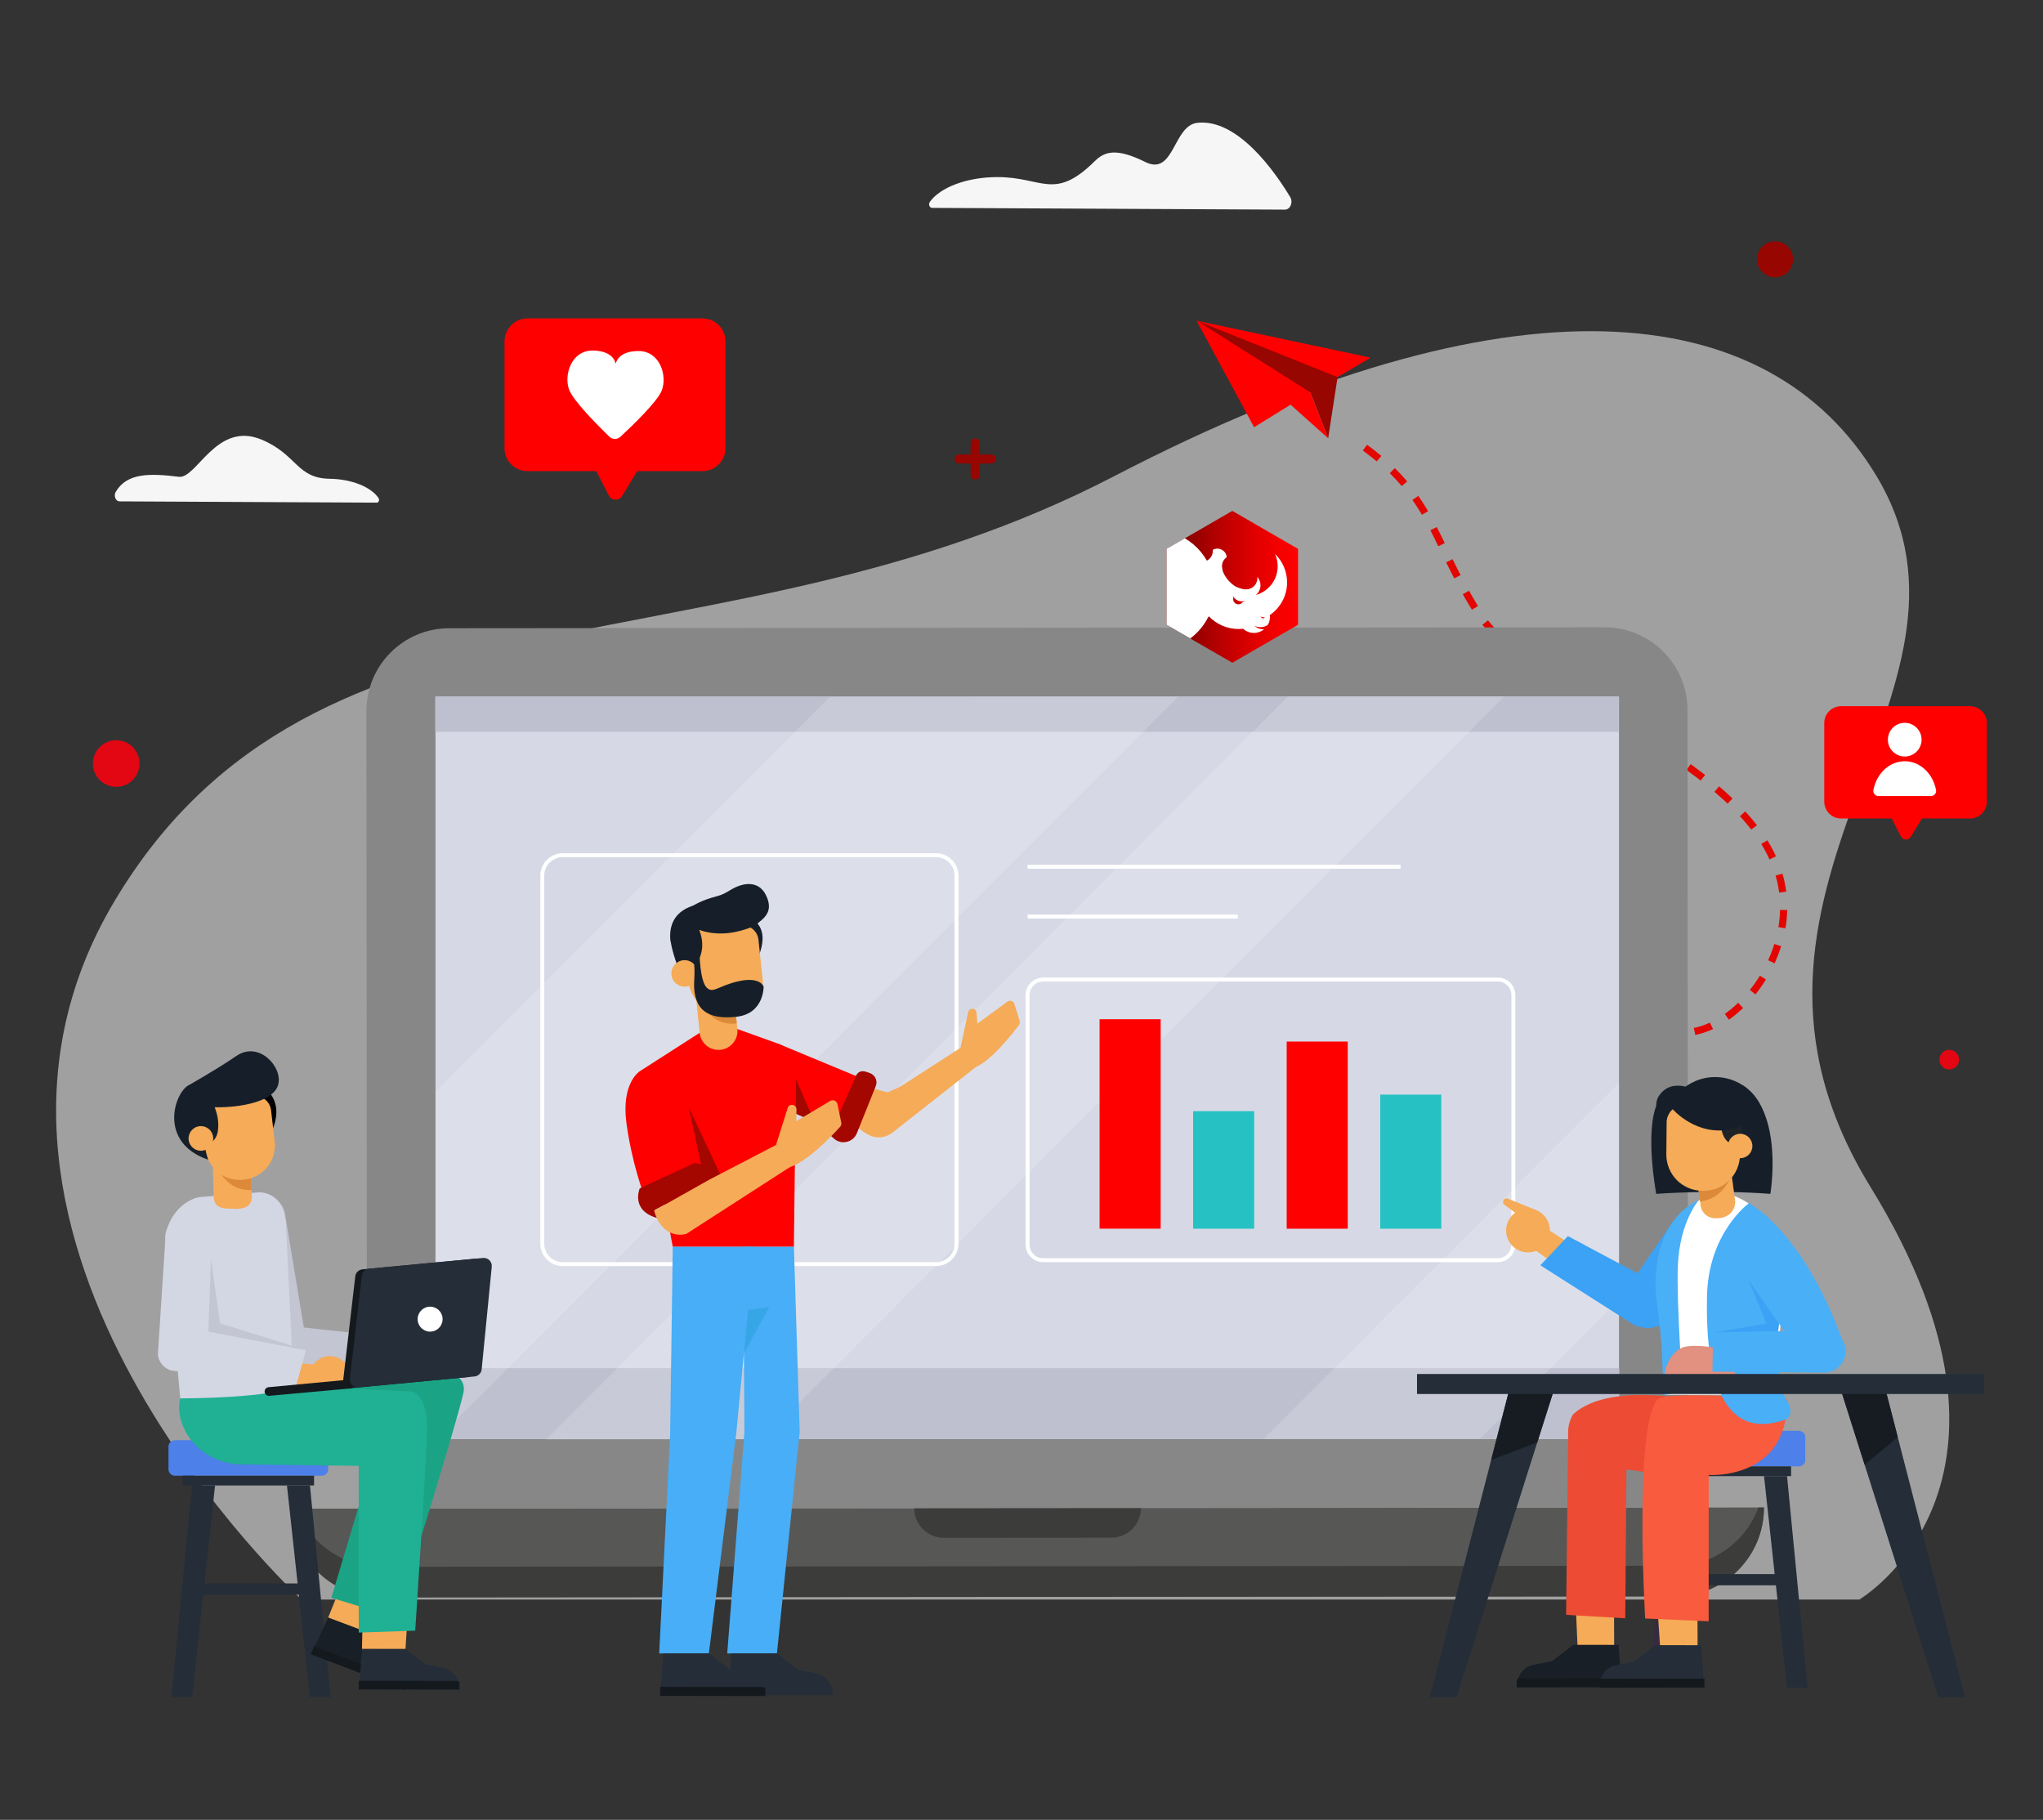 <?xml version="1.0" encoding="utf-8"?>
<!-- Generator: Adobe Illustrator 24.3.0, SVG Export Plug-In . SVG Version: 6.00 Build 0)  -->
<svg version="1.0" id="Capa_1"
	xmlns="http://www.w3.org/2000/svg"
	xmlns:xlink="http://www.w3.org/1999/xlink" x="0px" y="0px" viewBox="0 0 515.37 459.05" style="enable-background:new 0 0 515.37 459.05;" xml:space="preserve">
	<rect x="0" y="0" width="515.37" height="459.05" fill="#333333" stroke="none"/>
	<style type="text/css">
	.Sombra_x0020_paralela{fill:none;}
	.Esquinas_x0020_redondeadas_x0020_2_x0020_pt_x002E_{fill:#FFFFFF;stroke:#1D1D1B;stroke-miterlimit:10;}
	.st1{fill:#575756;}
	.st2{fill:#878787;}
	.st3{fill:#FFFFFF;}
	.st4{fill:url(#SVGID_2_);}

	.st302{opacity:0.65;fill:#DADADA;}
	.st303{fill:none;stroke:#E30600;stroke-width:1.804;stroke-miterlimit:10;stroke-dasharray:4.511;}
	.st304{fill:#970600;}
	.st305{fill:#FF0000;}
	.st306{fill:#F6F6F6;}
	.st307{fill:#E30613;}
	.st308{fill:#3C3C3B;}
	.st309{fill:#D6D9E5;}
	.st310{fill:#BEC0CF;}
	.st311{opacity:0.16;fill:#FAFBFF;}
	.st312{fill:none;stroke:#FFFFFF;stroke-width:0.99;stroke-miterlimit:10;}
	.st313{fill:#26C2C3;}
	.st314{fill:none;stroke:#FFFFFF;stroke-width:0.993;stroke-miterlimit:10;}
	.st315{fill:#F5AB58;}
	.st316{fill:#A40600;}
	.st317{fill:#47AEF7;}
	.st318{fill:#242D38;}
	.st319{fill:#14191E;}
	.st320{fill:#36A6E6;}
	.st321{fill:#161F29;}
	.st322{fill:#DC8A3A;}
	.st323{fill:#4D80E8;}
	.st324{fill:#362B40;}
	.st325{fill:#ED4B33;}
	.st326{fill:#181F26;}
	.st327{fill:#F85B3E;}
	.st328{fill:#3BA2F5;}
	.st329{fill:#49AFF7;}
	.st330{fill:#E29080;}
	.st331{fill:#1E2326;}
	.st332{fill:#161C21;}
	.st333{fill:#1AA485;}
	.st334{fill:#20B094;}
	.st336{fill:#C3C5D2;}
	.st337{fill:#D3D6E3;}
	.st339{fill:url(#SVGID_300_);}
	.st340{fill:none;}
	</style>

	<path class="st302" d="M76.07,403.48c0,0-98.24-90.45-47.23-176.1c51.01-85.65,152.08-55.23,252.21-107.26
				s165.12-45.4,192.34-0.01c33.14,55.27-47.81,104.07-1.53,179.31c46.29,75.24-2.83,104.06-2.83,104.06H76.07z"/>
	<path class="st303" d="M311.75,269.33c5.42,15.41,21.51,32.66,39.89,32.66c20.86,0,25.96-16.91,32.04-22.26
				c14.96-13.16,24.32-16.22,43.36-19.47c12.39-2.11,25.64-19.5,22.43-36.76c-5.86-31.47-62.62-46.48-76.99-69.51
				c-11.71-18.76-11.09-29.97-31.58-43.44"/>

	<path class="st304" d="M328.33,89.62c-0.07-0.17,9.09,5.5,9.09,5.5l-2.38,15.43l-4.49-11.54l-11.83-2.26l-16.87-15.86
					L328.33,89.62z"/>
	<polygon class="st305" points="301.84,80.89 335.04,110.55 330.54,99.01 				"/>
	<polygon class="st305" points="301.84,80.89 345.76,90.22 337.42,95.12 301.84,80.89 330.54,99.01 316.36,107.77 				"/>
	<path class="st305" d="M177.22,118.84h-44.16c-3.2,0-5.79-2.59-5.79-5.79V86.11c0-3.2,2.59-5.79,5.79-5.79h44.16
					c3.2,0,5.79,2.59,5.79,5.79v26.94C183.02,116.24,180.42,118.84,177.22,118.84z"/>
	<path class="st305" d="M148.04,114.25l5.54,10.75c0.69,1.33,2.56,1.4,3.34,0.12l6.64-10.87H148.04z"/>

	<path class="st3" d="M161.15,88.55c-5.4-0.06-5.83,3.23-5.83,3.23s-0.36-3.3-5.76-3.36c-5.4-0.06-7.36,6.11-6.01,9.83
				c1.04,2.86,7.33,9.16,10.16,11.9c0.78,0.75,2,0.76,2.79,0.03c2.89-2.68,9.32-8.83,10.43-11.67
				C168.37,94.83,166.54,88.61,161.15,88.55z"/>
	<path class="st305" d="M496.95,206.47h-32.5c-2.36,0-4.26-1.91-4.26-4.26v-19.82c0-2.36,1.91-4.26,4.26-4.26h32.5
						c2.36,0,4.26,1.91,4.26,4.26v19.82C501.21,204.56,499.31,206.47,496.95,206.47z"/>
	<path class="st305" d="M475.47,203.1l4.07,7.91c0.5,0.98,1.89,1.03,2.46,0.09l4.88-8H475.47z"/>
	<path class="st3" d="M484.74,186.58c0,2.35-1.9,4.25-4.25,4.25c-2.35,0-4.25-1.9-4.25-4.25c0-2.34,1.9-4.25,4.25-4.25
					C482.84,182.34,484.74,184.24,484.74,186.58z"/>
	<path class="st3" d="M487.12,200.8c0.81,0,1.42-0.73,1.27-1.52c-0.79-4.15-4.02-7.26-7.9-7.26c-3.88,0-7.12,3.11-7.9,7.26
					c-0.15,0.79,0.46,1.52,1.27,1.52H487.12z"/>
	<path class="st306" d="M235.14,52.44c-0.65,0-1-0.93-0.57-1.52c2.62-3.66,9.31-6.23,16.96-6.25c11.48-0.04,14.37,6.12,24.64-4.02
				c2.44-2.41,5.38-3.44,12.73,0.21s7-9.21,13.15-9.88c10.19-1.11,19.6,12.39,23.42,18.73c0.8,1.32,0.01,3.18-1.34,3.17
				L235.14,52.44z"/>
	<path class="st306" d="M95.06,126.79c0.48,0,0.73-0.69,0.43-1.15c-1.89-2.8-6.74-4.79-12.32-4.87
				c-8.37-0.12-8.21-6.12-17.17-9.87c-11.4-4.78-16.38,9.92-20.87,9.37c-7.42-0.91-13.09-0.99-15.93,3.79
				c-0.59,1-0.03,2.41,0.96,2.41L95.06,126.79z"/>
	<path class="st307" d="M35.2,192.6c0,3.25-2.63,5.88-5.88,5.88c-3.25,0-5.88-2.63-5.88-5.88c0-3.25,2.63-5.88,5.88-5.88
				C32.57,186.72,35.2,189.35,35.2,192.6z"/>
	<path class="st307" d="M494.2,267.29c0,1.37-1.11,2.48-2.48,2.48c-1.37,0-2.48-1.11-2.48-2.48c0-1.37,1.11-2.48,2.48-2.48
				C493.09,264.82,494.2,265.93,494.2,267.29z"/>
	<path class="st304" d="M452.32,65.41c0,2.51-2.03,4.54-4.54,4.54c-2.51,0-4.54-2.03-4.54-4.54c0-2.51,2.03-4.54,4.54-4.54
				C450.29,60.87,452.32,62.9,452.32,65.41z"/>
	<path class="st304" d="M246,120.97c-0.63,0-1.15-0.51-1.15-1.15v-8.09c0-0.63,0.51-1.15,1.15-1.15c0.63,0,1.15,0.51,1.15,1.15
						v8.09C247.14,120.46,246.63,120.97,246,120.97z"/>
	<path class="st304" d="M250.04,116.93h-8.09c-0.63,0-1.15-0.51-1.15-1.15c0-0.63,0.51-1.15,1.15-1.15h8.09
						c0.63,0,1.15,0.51,1.15,1.15C251.19,116.41,250.67,116.93,250.04,116.93z"/>
	<path class="st1" d="M422.59,402.68l-326.69,0.26c-12.37,0.01-22.41-10.01-22.42-22.39l0,0l371.5-0.29l0,0
					C444.98,392.63,434.96,402.67,422.59,402.68z"/>
	<path class="st308" d="M422.58,394.96l-326.69,0.26c-9.66,0.01-17.87-6.11-21.02-14.67l-1.39,0
					c0.01,12.37,10.05,22.4,22.42,22.39l326.69-0.26c12.37-0.01,22.4-10.05,22.39-22.42l-1.39,0
					C440.44,388.83,432.24,394.96,422.58,394.96z"/>
	<path class="st308" d="M280.33,387.89l-42.21,0.03c-4.14,0-7.5-3.35-7.51-7.49l0,0l57.21-0.04l0,0
					C287.83,384.52,284.47,387.88,280.33,387.89z"/>
	<path class="st2" d="M425.85,380.27l-333.26,0.26l-0.16-201.15c-0.01-11.54,9.34-20.9,20.88-20.91l291.47-0.23
					c11.54-0.01,20.9,9.34,20.91,20.88L425.85,380.27z"/>
	<rect x="109.86" y="175.73" class="st309" width="298.55" height="187.29"/>
	<rect x="109.93" y="345.12" class="st310" width="298.55" height="17.9"/>
	<rect x="109.79" y="175.73" class="st310" width="298.55" height="8.89"/>
	<polygon class="st311" points="209.36,175.77 109.86,275.42 109.93,363.14 110.15,363.14 297.29,175.7 					"/>
	<polygon class="st311" points="137.76,363.12 192.38,363.08 379.52,175.64 324.91,175.68 					"/>
	<polygon class="st311" points="373.37,362.93 408.46,327.79 408.42,273.17 318.75,362.98 					"/>
	<path class="st312" d="M377.84,317.88h-114.7c-2.16,0-3.92-1.75-3.92-3.92v-62.95c0-2.16,1.75-3.92,3.92-3.92h114.7
						c2.16,0,3.92,1.75,3.92,3.92v62.95C381.75,316.13,380,317.88,377.84,317.88z"/>
	<rect x="277.38" y="257.1" class="st305" width="15.41" height="52.83"/>
	<rect x="300.98" y="280.29" class="st313" width="15.41" height="29.65"/>
	<rect x="324.58" y="262.73" class="st305" width="15.41" height="47.21"/>
	<rect x="348.18" y="276.11" class="st313" width="15.41" height="33.83"/>
	<line class="st314" x1="259.22" y1="218.63" x2="353.31" y2="218.63"/>
	<line class="st314" x1="259.22" y1="231.19" x2="312.25" y2="231.19"/>
	<path class="st312" d="M236.14,318.87h-94.19c-2.85,0-5.15-2.31-5.15-5.15v-92.84c0-2.85,2.31-5.15,5.15-5.15h94.19
						c2.85,0,5.15,2.31,5.15,5.15v92.84C241.29,316.56,238.99,318.87,236.14,318.87z"/>
	<polygon class="st315" points="205.87,270.6 228.92,276.95 218.06,285.16 205.87,275.99 					"/>
	<path class="st315" d="M227.24,274.03l15.06-9.72l3.89,4.82l-21.05,16.56c-1.6,1.26-3.77,1.59-5.62,0.76
						c-1.99-0.89-4.34-2.66-5.75-6.21L227.24,274.03z"/>
	<path class="st315" d="M242.29,264.31l1.94-9c0.1-0.49,0.53-0.85,1.03-0.86l0,0c0.56-0.01,1.04,0.42,1.08,0.98l0.21,2.79
								l7.57-5.55c0.64-0.47,1.55-0.17,1.78,0.59l1.32,4.27c0.11,0.35,0.05,0.73-0.17,1.02c-1.52,2.03-7.7,10.02-11.84,10.92
								L242.29,264.31z"/>
	<polygon class="st305" points="196.22,263.24 216.32,271.58 210.31,285.09 194.82,278.31 					"/>
	<path class="st316" d="M215.7,272c0,0,0.44-2.36,2.74-1.66c0.39,0.12,0.75,0.25,1.07,0.37c1.3,0.51,1.93,1.97,1.41,3.26
						l-4.77,11.89c-0.95,2.34-3.94,3.02-5.81,1.32l-0.99-0.91L215.7,272z"/>
	<path class="st316" d="M200.64,280.86c0.27-1.01,0-9.02,0-9.02l4.81,11.12L200.64,280.86z"/>
	<path class="st305" d="M176.49,260.53l-15.11,9.7l8.33,44.27h30.56l0.54-44.96c-0.09-2.84-1.91-5.34-4.59-6.3l-10.21-3.67
						l-2.82,4.85L176.49,260.53z"/>
	<polygon class="st316" points="176.81,293.73 173.69,279.17 182.2,297.33 178.25,300.14 				"/>
	<path class="st305" d="M161.38,270.23c0,0-4.76,2.91-3.34,13.2c1.42,10.29,4.43,18.09,4.43,18.09l14.69-6.2l-4-18.61
						L161.38,270.23z"/>
	<path class="st316" d="M161.38,299.77c0,0-2.46,5.69,4.63,7.53l-0.89-2.06l13.47-7.15c0,0,1.25-4.48-3.45-4.69L161.38,299.77z" />

	<path class="st315" d="M178.87,297.6l16.89-8.78l3.64,5.49l-26.29,16.95c0,0-5.86,1.84-8.1-5.85L178.87,297.6z"/>

	<path class="st315" d="M195.76,288.82l2.94-9.32c0.15-0.51,0.64-0.85,1.17-0.8l0,0c0.6,0.05,1.06,0.55,1.05,1.15l-0.05,2.97
								l8.56-5.11c0.72-0.43,1.65-0.02,1.82,0.8l0.97,4.65c0.08,0.38-0.02,0.78-0.29,1.07c-1.81,2-9.14,9.83-13.61,10.37
								L195.76,288.82z"/>
	<polygon class="st317" points="200.27,314.5 201.73,361.2 195.99,417.07 183.45,417.08 187.79,361.21 187.48,314.5 				"/>

	<path class="st318" d="M195.99,417.07l5.27,4.1l4.75,0.96c2.18,0.44,3.81,2.27,4,4.48l0.09,1.04l-26.34-0.04l0.74-10.52
						L195.99,417.07z"/>

	<polygon class="st320" points="187.65,341.42 188.69,330.43 194.02,329.74 				"/>

	<polygon class="st317" points="169.71,314.5 169.05,361.71 166.29,417.08 178.82,417.07 185.74,361.44 190.21,314.5 				"/>

	<path class="st318" d="M178.82,417.07l5.29,4.1l4.75,0.96c2.18,0.44,3.81,2.27,4,4.48l0.09,1.04l-26.34-0.04l0.74-10.52
						L178.82,417.07z"/>
	<path class="st319" d="M166.51,427.78l26.54,0.04l0-1.68c0-0.33-0.27-0.6-0.6-0.6l-25.94-0.04L166.51,427.78"/>

	<path class="st321" d="M169.25,237.75c0,0-2.28-8.81,8.88-9.96c9.65-0.99,12.77,4.32,13.8,6.99
				c1.02,2.67-10.32,10.76-10.32,10.76L169.25,237.75z"/>
	<path class="st315" d="M176.49,260.53l-1.35-13.28l9.52-0.96l1.35,13.28c0.27,2.63-1.65,4.98-4.28,5.24l0,0
						C179.11,265.08,176.76,263.16,176.49,260.53z"/>

	<path class="st322" d="M174.88,248c0,0,2.2,11.27,10.98,10.15l-0.59-5.7L174.88,248z"/>

	<path class="st321" d="M186.8,230.92c0,0,8.96,0.62,4.15,11.29l-2.14-5.34L186.8,230.92z"/>
	<path class="st315" d="M183.99,256.37L183.99,256.37c5.1-0.54,8.94-4.05,8.41-9.15l-1.07-10.17c-0.23-2.22-2.24-3.84-4.46-3.61
						l-10.47,1.11c-2.22,0.23-3.84,2.24-3.61,4.46l0.92,8.73C174.24,252.84,179.69,256.82,183.99,256.37z"/>
	<path class="st321" d="M174.12,244.86L174.12,244.86c0,0,4.87-3.68,2.26-10.31l-5.21,0.55c0,0-0.84-1.1-1.82,0.53
						c-0.97,1.64,1.87,8.88,1.87,8.88L174.12,244.86z"/>
	<path class="st315" d="M169.38,245.89c0.19,1.83,1.84,3.16,3.67,2.97c1.83-0.19,3.16-1.84,2.97-3.67
						c-0.19-1.83-1.84-3.16-3.67-2.97C170.52,242.42,169.19,244.06,169.38,245.89z"/>


	<path class="st321" d="M176.46,240.26c0,0,0.06,6.83,1.69,8.72c1.63,1.89,2.98-0.35,8.32-1.5c5.34-1.15,6.16,1.38,6.16,1.38
				s0.15,6.88-6.9,7.62c-5.47,0.58-11.16-0.38-10.6-9.23c0.56-8.85-2.58-10.8-2.58-10.8L176.46,240.26z"/>
	<path class="st321" d="M193.21,225.78c-1.73-3.51-5.46-3.46-9.08-1.2c-1,0.63-2.07,1.18-3.22,1.47
				c-15.44,4-8.13,12.95-8.13,12.95l3.61-4.46c0,0,3.07,1.39,7.77,0.77c1.91-0.25,3.68-0.78,5.15-1.33c0.01,0,0.02,0,0.02,0
				s0.03-0.01,0.08-0.04c0.12-0.05,0.26-0.09,0.38-0.14c0.65-0.26,1.18-0.64,1.59-1.1C193.24,231.26,195.04,229.51,193.21,225.78z" />

	<path class="st323" d="M416.72,369.89h37.07c0.89,0,1.61-0.72,1.61-1.61v-5.74c0-0.89-0.72-1.61-1.61-1.61h-37.07
					c-0.89,0-1.61,0.72-1.61,1.61v5.74C415.11,369.17,415.83,369.89,416.72,369.89z"/>

	<rect x="418.68" y="369.89" transform="matrix(-1 -1.224647e-16 1.224647e-16 -1 870.506 742.243)" class="st318" width="33.16" height="2.47"/>
	<polygon class="st318" points="450.8,372.36 455.98,425.74 450.8,425.74 445,372.36 				"/>
	<polygon class="st324" points="421.06,372.36 415.88,425.74 421.06,425.74 426.86,372.36 				"/>

	<rect x="421.37" y="397.07" transform="matrix(-1 -1.224647e-16 1.224647e-16 -1 871.856 796.958)" class="st318" width="29.12" height="2.82"/>

	<polygon class="st315" points="407.12,393.6 407.21,421.04 398.2,420.94 396.98,393.1 						"/>

	<path class="st325" d="M395.07,407.34l14.92,0.87l0.29-37.55l9.67,1.38l10.31-18.24c0,0-23.35-5.77-33.2,2.75
						c-0.78,0.68-1.42,3.07-1.47,4.18L395.07,407.34z"/>

	<path class="st326" d="M396.84,414.9l-5.29,4.1l-4.75,0.96c-2.18,0.44-3.81,2.27-4,4.48l-0.09,1.04l26.34-0.04l-0.74-10.52
							L396.84,414.9z"/>
	<path class="st319" d="M409.15,425.61l-26.54,0.04l0-1.68c0-0.33,0.27-0.6,0.6-0.6l25.94-0.04L409.15,425.61"/>

	<polygon class="st315" points="428.17,394.95 428.26,422.39 419.25,422.29 417.35,394.45 						"/>

	<path class="st327" d="M431.03,408.97l0.01-36.9c0,0,20.24,1.34,19.73-19.14c0,0-30.32-2.2-32.56,0
						c-6.08,5.97-3.2,55.33-3.2,55.33"/>

	<path class="st318" d="M417.66,414.99l-5.29,4.1l-4.75,0.96c-2.18,0.44-3.81,2.27-4,4.48l-0.09,1.04l26.34-0.04L429.13,415
							L417.66,414.99z"/>
	<path class="st319" d="M429.97,425.7l-26.54,0.04l0-1.68c0-0.33,0.27-0.6,0.6-0.6l25.94-0.04L429.97,425.7"/>

	<path class="st315" d="M390.99,310.39c0,3.05-2.48,5.53-5.53,5.53s-5.53-2.48-5.53-5.53c0-3.05,2.48-5.53,5.53-5.53
							S390.99,307.34,390.99,310.39z"/>
	<path class="st315" d="M388.88,309.12c0.24,0.12,9.66,6.23,9.66,6.23l-4.22,5.01l-8.86-6.3L388.88,309.12z"/>
	<path class="st315" d="M387.57,305.28l-7.19-2.93c-0.43-0.18-0.92,0.01-1.14,0.42l0,0c-0.2,0.39-0.09,0.87,0.26,1.14
							l6.06,4.46L387.57,305.28z"/>
	<path class="st328" d="M443.14,305.24c0,0-5.33,13.02-23.25,28.21c-2.65,2.25-6.6,2.01-8.98-0.52l0,0
						c-2.23-2.38-3.52-3.9-1.46-6.43l12.7-18.52L443.14,305.24z"/>
	<path class="st328" d="M412.62,334.48l-24.05-15.31l6.95-7.37l23.16,12.38l-2.41,8.2C415.81,333.95,414.2,334.87,412.62,334.48
						z"/>
	<path class="st3" d="M433.64,300.58c0,0,9.5,1.18,14.24,10.54c4.74,9.36-1.14,40.71-1.14,40.71l-26.71,0
						c0,0-2.89-33.26,2.06-43.15C424.75,303.36,433.64,300.58,433.64,300.58z"/>
	<path class="st329" d="M441.23,303.47c0,0-10.23,7.33-10.62,23.36c-0.38,16.03,2.08,37.71,20.02,31.17c0,0,2.32-1.41,0-4.87
						c-2.32-3.46-3.22-18.08-0.65-25.27l-3.88-20.23C446.1,307.63,444.75,305.66,441.23,303.47z"/>
	<path class="st329" d="M428.58,302.68c0,0-4.84,5.35-5.32,16.57c-0.38,8.82,1.2,31.1,1.2,31.1l-3.41,1.31l-1.41,0.22
						l-0.45-12.16c0,0-0.79-8.49-1.14-10.55C416.84,321.96,417.54,307.98,428.58,302.68z"/>
	<polygon class="st328" points="448.78,333.85 441.12,322.86 445.63,333.91 432.14,336.14 448.56,335.79 					"/>
	<path class="st330" d="M435.4,340.57c0,0-5.74-1.59-10.06-0.91c-3.1,0.49-5.6,4.67-5.37,7.8l0,0l18.44,0.88L435.4,340.57z"/>
	<path class="st329" d="M443.72,305.24c0,0,12.11,8.04,20.96,32.7c1.1,3.07-1.75,2.15-4.67,3.61l0,0
						c-2.74,1.37-4.45,2.12-6.18-0.41l-14.59-20.97L443.72,305.24z"/>
	<path class="st329" d="M460.18,346.23l-28.2-0.24l0.17-9.85l27.96-0.6c2.99-0.07,5.45,2.33,5.47,5.32l0,0
						C465.59,343.84,463.16,346.26,460.18,346.23z"/>
	<path class="st321" d="M417.79,279.04c0,0-2.77,5.58,0,22.11c0,0,14.42-1.1,28.8,0c0,0,3.45-20.25-6.79-27.29L417.79,279.04z"/>
	<path class="st315" d="M427.85,295.57l1.2,8.87c0.32,2.41,2.54,4.09,4.95,3.77l0,0c2.4-0.33,4.09-2.54,3.76-4.94l-1.15-8.55
							c-0.32-2.34-2.22-2-4.63-1.68l0,0C429.57,293.37,427.53,293.23,427.85,295.57z"/>
	<path class="st322" d="M438.07,292.03c0,0-1.14,10.14-9.21,11.04l-0.79-5.86L438.07,292.03z"/>
	<path class="st3" d="M437.76,303.27c0,0-0.11,4.29-5.24,4.03c-1.42-0.07-2.74-0.93-3.26-2.25c-0.13-0.32-0.23-0.69-0.28-1.11
						l0.65,3.88l3.74,1.99l2.51-1.02l1.46-1.68l1.2-1.86v-1.58L437.76,303.27z"/>
	<circle class="st321" cx="432.67" cy="284.47" r="12.78"/>
	<path class="st315" d="M429.39,300.37l0.34,0c5.04,0.05,9.15-4,9.2-9.04l0.09-10.3c0.01-1.3-1.04-2.37-2.34-2.38l-12-0.11
					c-2.33-0.02-4.23,1.85-4.25,4.18l-0.08,8.44C420.31,296.21,424.36,300.33,429.39,300.37z"/>
	<path class="st331" d="M434.06,282.91c0,0-0.13,5.21,3.32,5.78c3.46,0.57,1.59-5.78,1.59-5.78H434.06z"/>
	<path class="st315" d="M435.91,289.05c-0.02,1.7,1.35,3.09,3.05,3.1s3.09-1.35,3.1-3.05c0.02-1.7-1.35-3.09-3.05-3.1
					C437.31,285.99,435.92,287.35,435.91,289.05z"/>
	<path class="st321" d="M421.82,279.64c0,0,6.13,7.36,15.47,5.09c0,0,3.57-0.39,2.19-5.86
					C438.1,273.41,423.41,272.92,421.82,279.64z"/>
	<path class="st321" d="M422.9,279.28c0,0-3.28,0.75-2.72,7.35c0,0-3.86-6.8-1.77-10.07c3.37-5.28,9.83-1.21,9.83-1.21
					L422.9,279.28z"/>
	<polygon class="st318" points="475.61,350.42 495.66,428.13 488.98,428.13 464.33,350.42 				"/>
	<polygon class="st332" points="475.61,350.42 478.73,362.52 470.37,369.46 464.33,350.42 				"/>
	<polygon class="st318" points="380.77,350.42 360.71,428.13 367.4,428.13 392.05,350.42 				"/>
	<polygon class="st332" points="380.77,350.42 376.16,368.29 387.8,363.81 392.05,350.42 				"/>
	<rect x="357.46" y="346.59" transform="matrix(-1 -1.224647e-16 1.224647e-16 -1 857.949 698.226)" class="st318" width="143.03" height="5.05"/>
	<path class="st323" d="M44.11,372.25h37.07c0.89,0,1.61-0.72,1.61-1.61v-5.74c0-0.89-0.72-1.61-1.61-1.61H44.11
				c-0.89,0-1.61,0.72-1.61,1.61v5.74C42.5,371.52,43.22,372.25,44.11,372.25z"/>
	<rect x="46.06" y="372.25" transform="matrix(-1 -1.224647e-16 1.224647e-16 -1 125.285 746.959)" class="st318" width="33.16" height="2.47"/>
	<polygon class="st318" points="78.19,374.71 83.37,428.09 78.19,428.09 72.39,374.71 			"/>
	<polygon class="st318" points="48.45,374.71 43.27,428.09 48.45,428.09 54.25,374.71 			"/>
	<rect x="48.76" y="399.43" transform="matrix(-1 -1.224647e-16 1.224647e-16 -1 126.635 801.673)" class="st318" width="29.12" height="2.82"/>
	<path class="st326" d="M93.07,411.88l3.35,5.46l3.93,2.46c1.8,1.13,2.65,3.32,2.07,5.37l-0.27,0.96l-23.57-8.94l4.22-9.17
								L93.07,411.88z"/>
	<path class="st319" d="M78.42,417.3l23.75,9.01l0.57-1.5c0.11-0.3-0.04-0.63-0.33-0.74l-23.22-8.81L78.42,417.3"/>
	<polygon class="st315" points="82.79,408.01 88.55,393.73 99.43,397.84 93.07,411.88 						"/>
	<path class="st333" d="M95.86,343.73c0,0,23.01-1.16,21.04,7.63c-1.97,8.8-16.93,56.64-16.93,56.64l-16.38-4.96l11.69-39.09
						l-28.2-10.59L95.86,343.73z"/>
	<path class="st318" d="M102.29,415.92l5.06,3.92l4.54,0.92c2.09,0.42,3.65,2.17,3.83,4.29l0.09,0.99L90.6,426l0.71-10.07
								L102.29,415.92z"/>
	<path class="st319" d="M90.5,426.16l25.41,0.04l0-1.61c0-0.32-0.26-0.57-0.57-0.58l-24.83-0.04L90.5,426.16"/>
	<polygon class="st315" points="91.31,415.92 91.65,400.54 103.28,400.54 102.29,415.92 						"/>
	<path class="st334" d="M74.1,349.64l29.64,1.35c0,0,4.26,0.23,3.98,10.21c-0.29,9.98-2.98,50.13-2.98,50.13l-14.24,0.49
						l-0.01-42.06l-29.67-0.37c-6.25-0.08-12.07-3.66-14.55-9.41c-0.95-2.2-1.4-4.66-0.82-7.25L74.1,349.64z"/>
	<path class="st335" d="M102.23,343.66c-0.01,2.81,1.9,3.24,4.71,3.24s5.47-0.41,5.47-3.22c0.01-2.81-2.27-5.1-5.08-5.1
								C104.52,338.57,102.23,340.85,102.23,343.66z"/>
	<path class="st335" d="M98.65,346.54l5.89,0.01c1.54,0,2.8-1.25,2.8-2.79l0,0c0-1.54-1.25-2.8-2.79-2.8l-5.89-0.01
								c-1.54,0-2.8,1.25-2.8,2.79l0,0C95.86,345.27,97.11,346.53,98.65,346.54z"/>
	<path class="st336" d="M98.88,347.13l1.96-9.63l-24.2-2.64l-4.79-28.95c-0.49-2.57-3.52-5.29-6.09-4.8l0,0
							c-2.57,0.49-4.93,3.47-4.44,6.04l4.71,33.82c0.35,1.82,1.73,3.28,3.53,3.72L98.88,347.13z"/>
	<path class="st337" d="M50.54,301.95c-0.5,0.04-0.99,0.15-1.45,0.34l-0.24,0.09c-4.15,1.62-6.97,6.08-7.15,10.26l3.78,40.11
							c25.07-0.22,28.63-3.1,28.63-3.1l-1.99-41.03c-0.3-3.87-2.08-7.51-6.49-7.88l0,0L50.54,301.95z"/>
	<polygon class="st336" points="53.22,317.47 52.57,335.9 77.17,340.57 55.49,333.8 						"/>
	<path class="st315" d="M78.15,346.81c-0.19,2.81,1.68,3.36,4.49,3.55c2.81,0.19,5.48-0.05,5.67-2.85
									c0.19-2.81-1.93-5.24-4.73-5.43C80.77,341.89,78.34,344.01,78.15,346.81z"/>
	<path class="st315" d="M74.39,349.45l5.87,0.4c1.53,0.11,2.88-1.06,2.98-2.6l0,0c0.11-1.53-1.06-2.88-2.6-2.98l-5.87-0.4
									c-1.53-0.11-2.88,1.06-2.98,2.6l0,0C71.69,348,72.85,349.34,74.39,349.45z"/>

	<path class="st337" d="M74.58,350.06l2.6-9.48l-26.37-4.24l1.5-24.52c-0.32-2.6-3.16-5.52-5.76-5.2l0,0
								c-2.6,0.32-5.15,3.14-4.83,5.73l-1.9,29.38c0.22,1.84,1.51,3.39,3.28,3.95L74.58,350.06z"/>
	<path class="st319" d="M120.2,317.48l-28.77,2.71c-0.95,0.09-1.7,0.83-1.81,1.77l-3.02,25.93c-0.15,1.27,0.91,2.36,2.19,2.24
						l29.25-2.76c0.96-0.09,1.72-0.85,1.81-1.81l2.54-25.88C122.52,318.42,121.46,317.36,120.2,317.48z"/>
	<path class="st318" d="M121.86,317.32l-28.77,2.71c-0.95,0.09-1.7,0.83-1.81,1.77l-3.02,25.93c-0.15,1.27,0.91,2.36,2.19,2.24
						l29.25-2.76c0.96-0.09,1.72-0.85,1.81-1.81l2.54-25.88C124.17,318.26,123.12,317.2,121.86,317.32z"/>
	<path class="st319" d="M87.4,348.07l-19.66,1.85c-0.6,0.06-1.04,0.59-0.98,1.19l0,0c0.06,0.6,0.59,1.04,1.19,0.98l20.85-1.89
						L87.4,348.07z"/>
	<path class="st3" d="M105.37,333.05c0.16,1.73,1.7,3,3.43,2.84c1.73-0.16,3-1.7,2.84-3.43c-0.16-1.73-1.7-3-3.43-2.84
						C106.48,329.78,105.2,331.32,105.37,333.05z"/>
	<path class="st315" d="M53.91,301.86l-0.37-13.4l9.61-0.26l0.37,13.4c0.07,2.65-1.58,3.29-4.23,3.36l-0.76-0.08
								C55.88,304.95,53.98,304.51,53.91,301.86z"/>
	<path class="st322" d="M53.22,289.18c0,0,1.37,11.45,10.24,10.99l-0.16-5.75L53.22,289.18z"/>
	<path class="st338" d="M67.63,275.31c0,0,4.71,3.79-0.02,11.86l-4.84-10.18L67.63,275.31z"/>
	<path class="st315" d="M61.72,297.53l-0.32,0.04c-4.73,0.55-9.02-2.84-9.57-7.57l-1.13-9.68c-0.14-1.23,0.73-2.33,1.96-2.48
					l11.28-1.32c2.19-0.26,4.17,1.31,4.43,3.5l0.93,7.93C69.85,292.7,66.46,296.98,61.72,297.53z"/>
	<path class="st321" d="M51.82,288.62L51.82,288.62c2.14-0.19,2.95-2,3.13-3.27c0.52-3.63-0.94-6.04-0.75-6.04
					c6.36,0.09,14.95-1.36,16.01-5.83c1.06-4.47-4.97-10.98-10.6-7.11c-4.92,3.38-11.81,7.26-11.81,7.26
					c-3.79,1.68-8.07,14.57,4.73,18.91C52.53,292.54,51.49,289.72,51.82,288.62z"/>
	<path class="st315" d="M53.77,286.81c0.2,1.7-1.02,3.25-2.73,3.45c-1.7,0.2-3.25-1.02-3.45-2.73c-0.2-1.7,1.02-3.25,2.73-3.45
					C52.03,283.88,53.57,285.1,53.77,286.81z"/>
	<linearGradient id="SVGID_2_" gradientUnits="userSpaceOnUse" x1="294.281" y1="148.026" x2="327.453" y2="148.026">
		<stop offset="0.011" style="stop-color:#6C0000"/>
		<stop offset="0.195" style="stop-color:#920000"/>
		<stop offset="0.455" style="stop-color:#C10000"/>
		<stop offset="0.685" style="stop-color:#E30000"/>
		<stop offset="0.875" style="stop-color:#F70000"/>
		<stop offset="1" style="stop-color:#FF0000"/>
	</linearGradient>
	<polygon class="st4" points="327.45,138.45 327.45,157.6 310.87,167.18 294.28,157.6 294.28,138.45 310.87,128.87 		"/>
	<path class="st3" d="M324.68,146.9c0-2.81-1.16-5.35-3.04-7.17c0.43,0.94,0.67,1.99,0.67,3.1c0,3.46-2.33,6.37-5.51,7.26
			c-0.01,0.01-0.02,0.01-0.03,0.02c0.01,0,0.01-0.01,0.02-0.01c0.01,0,0.01-0.01,0.02-0.02c0.36-0.29,0.65-0.66,0.85-1.08
			c0.2-0.42,0.31-0.88,0.31-1.38c0-0.81-0.3-1.54-0.8-2.11c0.01,0.1,0.02,0.21,0.02,0.32c0,1.57-1.27,2.84-2.84,2.84
			c-1.21,0-2.34-0.57-2.73-0.76c-1.3-0.83-2.35-2.02-3-3.43c-0.23-0.49-0.3-1.02-0.36-1.57c-0.01-0.02,0-0.05,0-0.06
			c0.01-0.98,0.4-1.71,1.18-2.3c-0.05-0.83-0.52-1.49-1.21-1.87c0,0-0.01,0-0.01,0c-0.33-0.18-0.72-0.29-1.12-0.29
			c-0.43,0-0.83,0.11-1.17,0.31c0.01,0.09,0.01,0.19,0.01,0.28c0,1.07-0.61,1.99-1.5,2.44c-0.89-1.57-2.04-2.96-3.41-4.12
			c-0.67-0.57-1.39-1.08-2.14-1.52l-4.61,2.66v19.15l5.98,3.45c1.89-1.4,3.44-3.23,4.51-5.35c0.03,0.01,0.08-0.07,0.17-0.23
			c1.9,1.98,4.58,3.21,7.54,3.21c0.38,0,0.75-0.02,1.12-0.06c0.72,0.65,1.67,1.05,2.71,1.05c0.98,0,1.87-0.35,2.57-0.92
			c-0.05,0-0.1,0-0.15,0c-0.87,0-1.66-0.32-2.26-0.86c-0.01-0.01-0.03-0.02-0.04-0.04c0.02,0.01,0.04,0.02,0.06,0.03
			c0.44,0.21,0.94,0.33,1.46,0.33c0.69,0,1.33-0.2,1.86-0.55c0.35-0.6,0.55-1.29,0.55-2.03c0-0.16-0.01-0.33-0.03-0.48
			C322.95,153.36,324.68,150.33,324.68,146.9z M313.48,151.86c-0.23,0.35-0.63,0.58-1.09,0.58c-0.72,0-1.31-0.59-1.31-1.31
			c0-0.14,0.02-0.28,0.06-0.41c-0.06-0.14-0.1-0.29-0.12-0.44c0.05,0.11,0.11,0.21,0.18,0.31c0.44,0.66,1.19,1.09,2.05,1.09
			c0.12,0,0.23-0.01,0.34-0.02c0.2-0.03,0.4-0.08,0.58-0.15C313.96,151.66,313.73,151.79,313.48,151.86z M318.6,156.02l-0.71-0.47
			l1.25,0.23L318.6,156.02z"/>
	<path class="st340" d="M311.52,168.93h-0.08c0.01,0,0.03,0,0.04,0C311.49,168.92,311.5,168.92,311.52,168.93z"/>

</svg>
